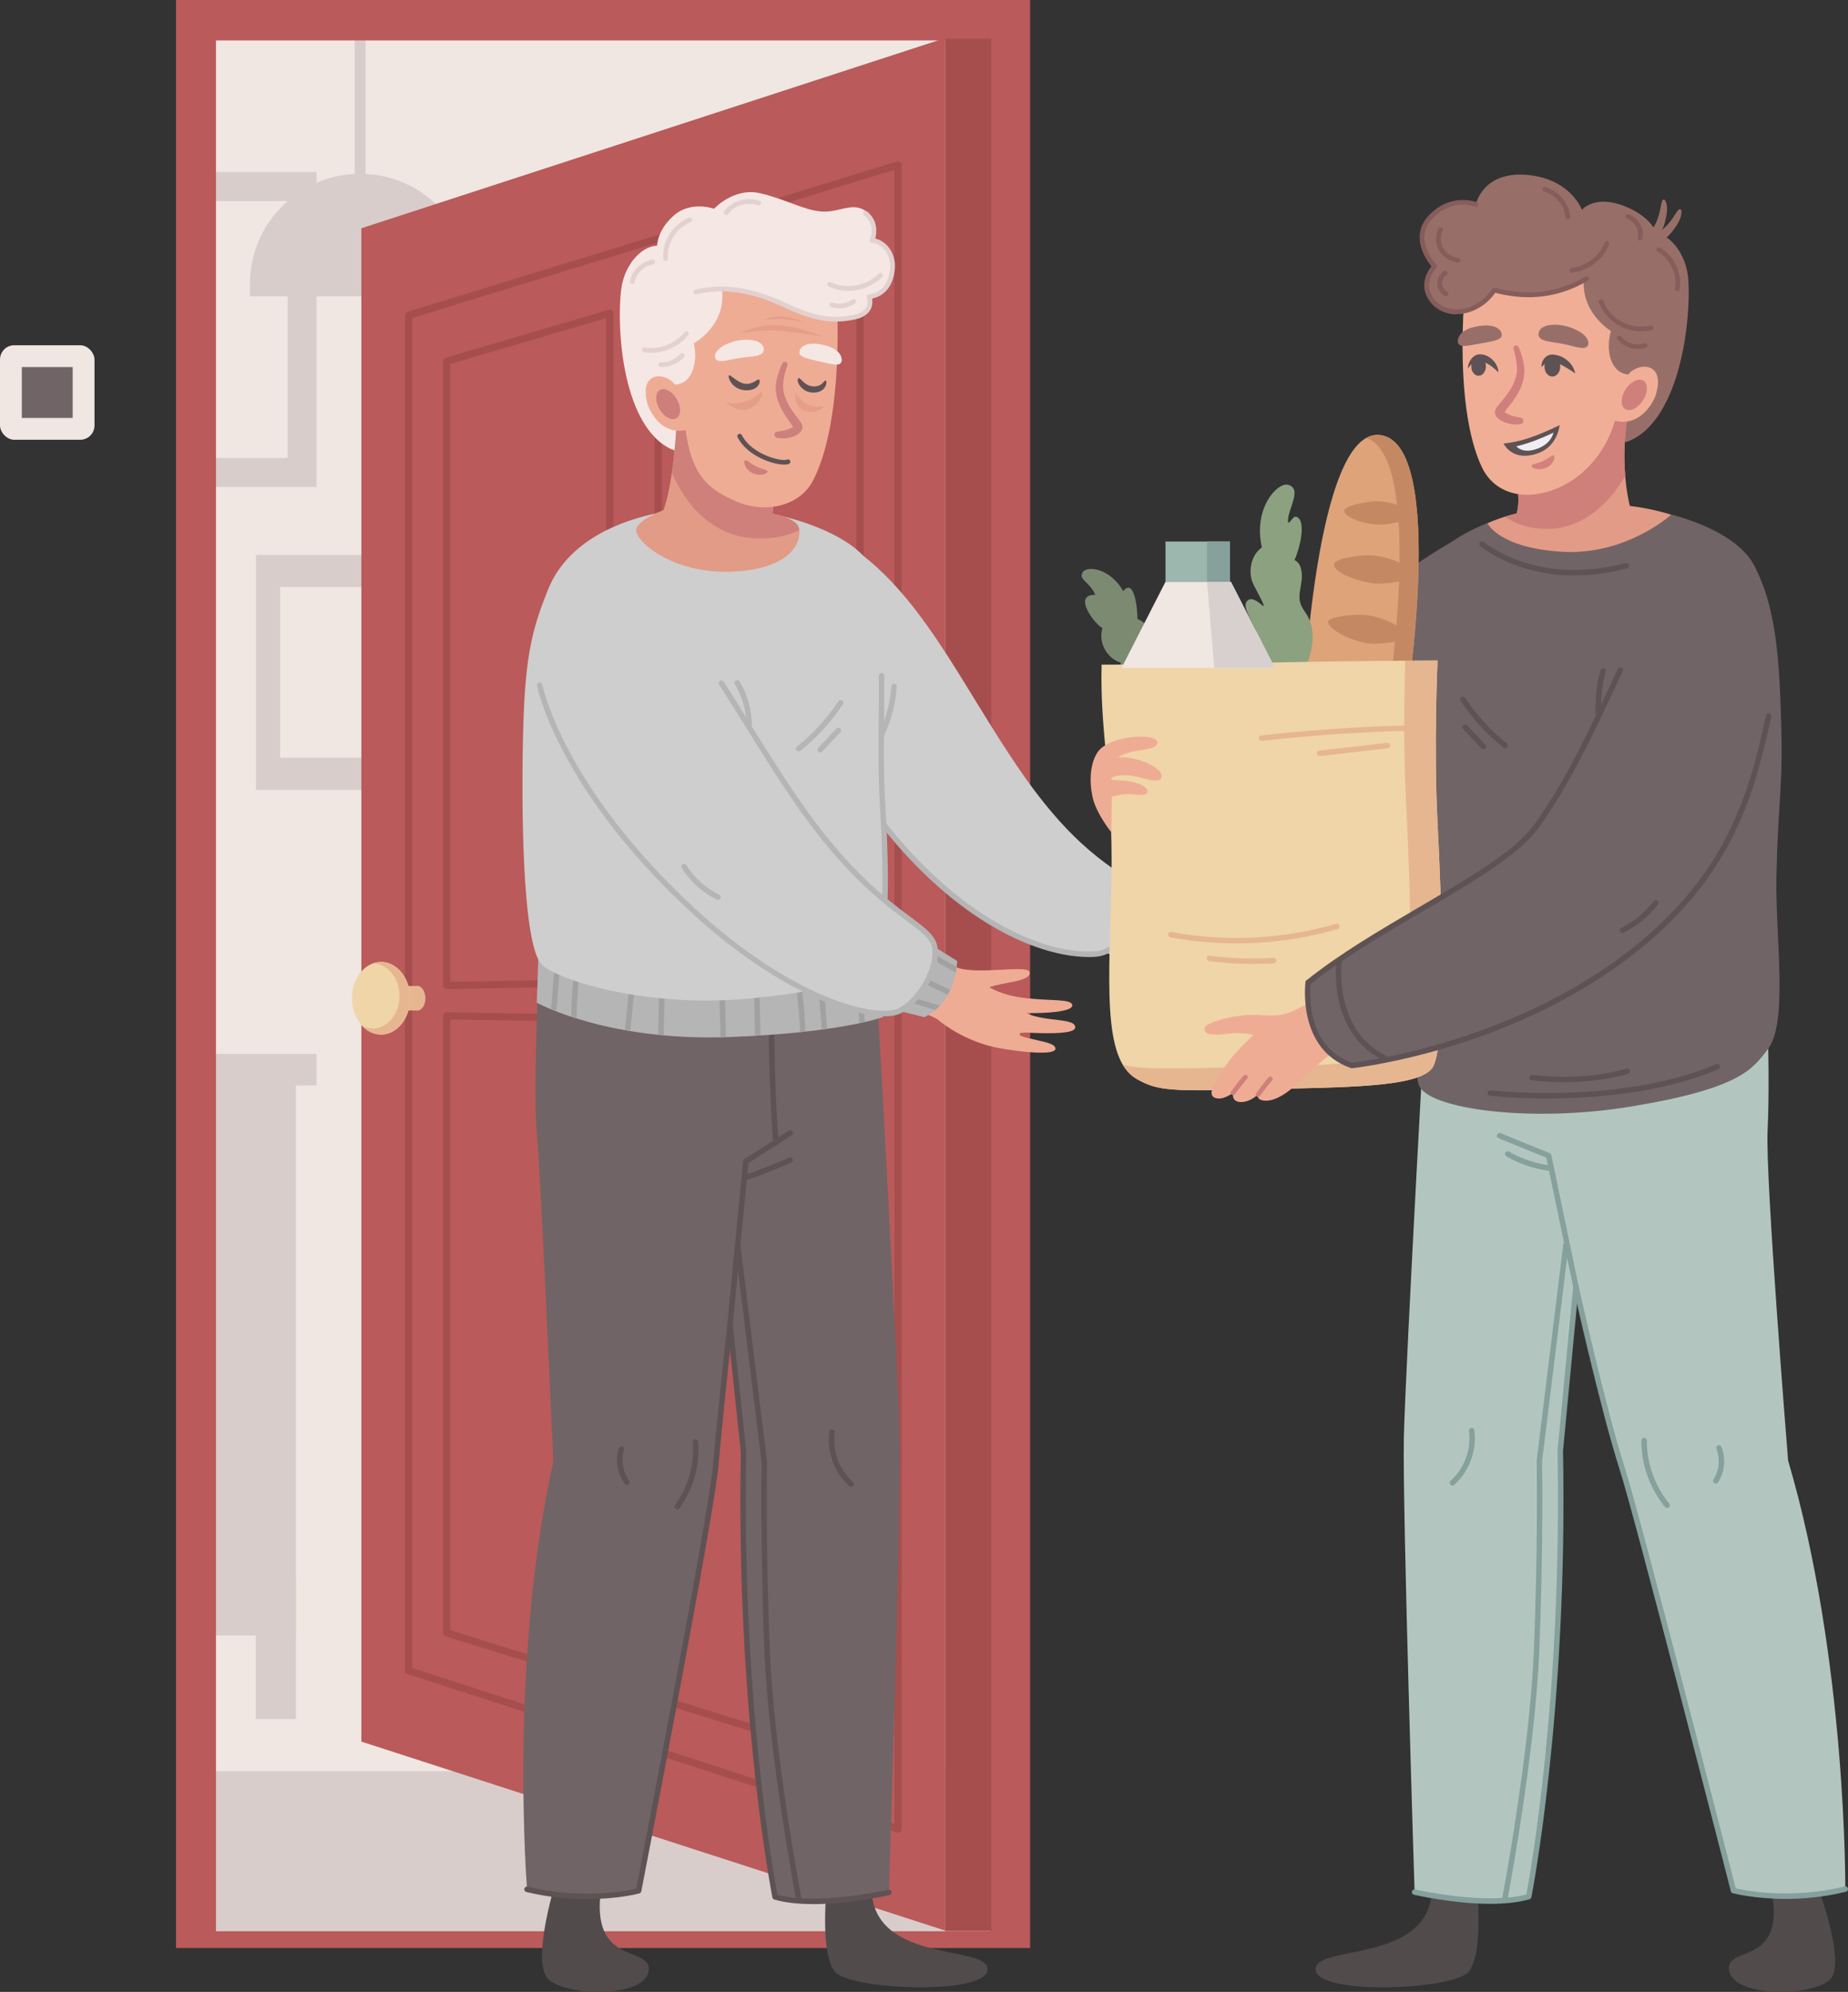 <?xml version="1.0" encoding="UTF-8"?>
<svg id="Layer_2" data-name="Layer 2" xmlns="http://www.w3.org/2000/svg" xmlns:xlink="http://www.w3.org/1999/xlink" viewBox="0 0 508.44 548.07">
  <rect x="0" y="0" width="508.44" height="548.07" fill="#333333" stroke="none"/>
  <defs>
    <style>
      .cls-1 {
        fill: #d9cdcc;
      }

      .cls-2 {
        fill: #5e5254;
      }

      .cls-3 {
        fill: #f0e7e2;
      }

      .cls-4 {
        fill: #86a09c;
      }

      .cls-5 {
        clip-path: url(#clippath-2);
      }

      .cls-6 {
        fill: #706466;
      }

      .cls-7 {
        fill: #986f68;
      }

      .cls-8 {
        fill: #e3d1cf;
      }

      .cls-9 {
        fill: #efd5a8;
      }

      .cls-10 {
        clip-path: url(#clippath-1);
      }

      .cls-11 {
        fill: #f0edf4;
      }

      .cls-12 {
        fill: #a64e4e;
      }

      .cls-13 {
        fill: #ba5a5a;
      }

      .cls-14 {
        fill: #a1a1a1;
      }

      .cls-15 {
        fill: #ce807c;
      }

      .cls-16 {
        fill: #e29b86;
      }

      .cls-17 {
        fill: #efac94;
      }

      .cls-18 {
        fill: #8ca180;
      }

      .cls-19 {
        fill: #865d5b;
      }

      .cls-20 {
        clip-path: url(#clippath);
      }

      .cls-21 {
        fill: #c48963;
      }

      .cls-22 {
        fill: #cf807b;
      }

      .cls-23 {
        fill: #d0807c;
      }

      .cls-24 {
        fill: #e59e89;
      }

      .cls-25 {
        fill: #7c8a72;
      }

      .cls-26 {
        fill: #f4e7e4;
      }

      .cls-27 {
        fill: #b2c6bf;
      }

      .cls-28 {
        fill: #514b4c;
      }

      .cls-29 {
        fill: #d2827b;
      }

      .cls-30 {
        fill: #e6b691;
      }

      .cls-31 {
        fill: #f1ae96;
      }

      .cls-32 {
        fill: #cecece;
      }

      .cls-33 {
        fill: #b5b5b5;
      }

      .cls-34 {
        fill: #d8d0cf;
      }

      .cls-35 {
        fill: #9cb7ae;
      }

      .cls-36 {
        fill: #dea379;
      }

      .cls-37 {
        fill: #cd807b;
      }
    </style>
    <clipPath id="clippath">
      <path class="cls-33" d="m148.08,264.08l-.39,11.81s19.3,10.75,53.16,9.45c30.71-1.18,42.13-5.51,42.13-5.51l-.79-14.96-94.11-.79Z"/>
    </clipPath>
    <clipPath id="clippath-1">
      <path class="cls-33" d="m309.27,243.67l8.53,5.44s-.05,10.46-8.39,14.46l-10.26-2.6,10.12-17.3Z"/>
    </clipPath>
    <clipPath id="clippath-2">
      <path class="cls-33" d="m254.12,258.63l9.23,5.81s-.05,11.17-9.08,15.43l-11.1-2.78,10.95-18.46Z"/>
    </clipPath>
  </defs>
  <g id="_2" data-name="2">
    <g>
      <g>
        <g>
          <rect class="cls-3" x="53.08" y="5.33" width="224.67" height="525.33"/>
          <g>
            <rect class="cls-1" x="70.42" y="152.67" width="48.67" height="64.67"/>
            <rect class="cls-3" x="77.08" y="161.53" width="35.33" height="46.95"/>
          </g>
          <g>
            <rect class="cls-1" x="52.42" y="47.33" width="34.67" height="86.67"/>
            <rect class="cls-3" x="54.42" y="55.33" width="24.72" height="70.67"/>
          </g>
          <g>
            <rect class="cls-1" x="51.42" y="290" width="30" height="160"/>
            <rect class="cls-1" x="70.36" y="434" width="11.05" height="39"/>
            <rect class="cls-1" x="51.42" y="290" width="35.67" height="8.67"/>
          </g>
          <rect class="cls-1" x="53.08" y="487.33" width="226" height="44.83"/>
          <g>
            <path class="cls-1" d="m99.08,51.59c-.83,0-1.5-.67-1.5-1.5V8c0-.83.67-1.5,1.5-1.5s1.5.67,1.5,1.5v42.09c0,.83-.67,1.5-1.5,1.5Z"/>
            <path class="cls-1" d="m99.08,47.81h0c16.73,0,30.32,13.58,30.32,30.32v3.43h-60.63v-3.43c0-16.73,13.58-30.32,30.32-30.32Z"/>
          </g>
        </g>
        <path class="cls-13" d="m48.42,0v536h235V0H48.42Zm224,531.38H59.42V11.12h213v520.25Z"/>
        <g>
          <rect class="cls-3" x="0" y="95" width="26" height="26" rx="3.92" ry="3.92"/>
          <rect class="cls-6" x="6" y="101" width="14" height="14"/>
        </g>
        <g>
          <polygon class="cls-13" points="260.08 531.21 99.42 479.2 99.42 62.81 260.08 10.46 260.08 531.21"/>
          <g>
            <g>
              <path class="cls-12" d="m181.09,271.16c-.26,0-.51-.1-.7-.29-.19-.19-.3-.44-.3-.71V82.29c0-.44.29-.83.72-.96l55.5-16.29c.3-.09.63-.03.88.16.25.19.4.49.4.8v203.22c0,.55-.44.99-.98,1l-55.5.94h-.02Zm55.5-1.94h0,0Zm-54.5-186.18v186.1l53.5-.9V67.34l-53.5,15.71Z"/>
              <path class="cls-12" d="m236.59,485.64c-.1,0-.2-.01-.3-.04l-55.5-17.26c-.42-.13-.7-.52-.7-.96v-186.9c0-.27.11-.52.3-.71s.43-.3.72-.29l55.5.94c.55,0,.98.45.98,1v203.22c0,.32-.15.62-.41.81-.17.13-.38.19-.59.19Zm-54.5-18.99l53.5,16.63v-200.88l-53.5-.9v185.15Z"/>
            </g>
            <g>
              <path class="cls-12" d="m122.91,272.14c-.26,0-.51-.1-.7-.29-.19-.19-.3-.44-.3-.71V99.37c0-.44.29-.83.72-.96l44.85-13.17c.3-.09.63-.03.88.16.25.19.4.49.4.8v184.18c0,.55-.44.99-.98,1l-44.85.76h-.02Zm44.85-1.76h.01-.01Zm-43.85-170.26v170.01l42.85-.73V87.54l-42.85,12.58Z"/>
              <path class="cls-12" d="m167.76,464.24c-.1,0-.2-.01-.3-.04l-44.85-13.94c-.42-.13-.7-.52-.7-.96v-169.8c0-.27.11-.52.3-.71.19-.19.43-.28.72-.29l44.85.76c.55,0,.98.45.98,1v182.98c0,.32-.15.62-.41.81-.17.13-.38.19-.59.19Zm-43.85-15.68l42.85,13.32v-180.64l-42.85-.73v168.04Z"/>
            </g>
          </g>
          <path class="cls-12" d="m247.08,504.26c-.1,0-.21-.02-.31-.05l-134.67-43.59c-.41-.13-.69-.52-.69-.95V86.76c0-.44.29-.83.71-.96l134.67-41.38c.3-.09.63-.04.89.15.26.19.41.49.41.8v457.88c0,.32-.15.62-.41.81-.17.13-.38.19-.59.19Zm-133.67-45.32l132.67,42.94V46.73l-132.67,40.77v371.45Z"/>
          <rect class="cls-12" x="260.08" y="10.68" width="12.67" height="520.65"/>
          <g>
            <path class="cls-30" d="m114.76,271.25c-.09,0-.17.02-.26.04h-4.45v6.75h4.45c.09.01.17.04.26.04,1.27,0,2.29-1.53,2.29-3.41s-1.03-3.41-2.29-3.41Z"/>
            <ellipse class="cls-9" cx="104.84" cy="274.67" rx="8" ry="10"/>
            <path class="cls-30" d="m104.84,264.67c-.8,0-1.56.15-2.29.42,4.07,0,7.37,4.01,7.37,8.95s-3.3,8.95-7.38,8.95c-1.03,0-2.01-.26-2.9-.72,1.4,1.49,3.21,2.4,5.19,2.4,4.42,0,8-4.48,8-10s-3.58-10-8-10Z"/>
          </g>
        </g>
      </g>
      <g>
        <path class="cls-28" d="m239.82,517.18c-2,23.87,32.12,17.45,31.91,24.71-.21,7.27-38.34,5.7-42.15.5-4.62-6.31-1.61-28.06-1.61-28.06l11.84,2.84Z"/>
        <path class="cls-28" d="m165.92,516.68c-5.23,25.51,13.69,17.98,12.52,25.73-1.17,7.75-24.93,6.87-28.19,1.41-3.95-6.62,3.78-29.9,3.78-29.9l11.89,2.76Z"/>
        <path class="cls-6" d="m240.62,260.93s6.5,115.69,6.89,135.26c.39,19.56-2.95,124.49-2.95,124.49,0,0-19.89,4.58-31.3,1.25,0,0-10.04-50.14-8.66-122.38l-3.74-35.25s-2.76,25.26-3.94,39-21.22,116.97-21.22,116.97c0,0-13.49,3.75-30.7-.42,0,0-4.98-62.82,7.23-117.6,0,0-3.35-77.62-4.53-90.53-1.18-12.9.79-49.13.79-49.13l92.14-1.66Z"/>
        <path class="cls-2" d="m213.45,315.23c-.39,0-.72-.3-.75-.69-.01-.16-1.18-15.97-1.18-32.34,0-.41.34-.75.75-.75s.75.34.75.75c0,16.32,1.17,32.08,1.18,32.23.03.41-.28.77-.69.8-.02,0-.04,0-.06,0Z"/>
        <g>
          <path class="cls-33" d="m148.08,264.08l-.39,11.81s19.3,10.75,53.16,9.45c30.71-1.18,42.13-5.51,42.13-5.51l-.79-14.96-94.11-.79Z"/>
          <g class="cls-20">
            <g>
              <path class="cls-14" d="m152.17,280.77s-.04,0-.06,0c-.41-.03-.72-.4-.69-.81l1.14-13.79c.03-.41.39-.72.81-.69.41.03.72.4.69.81l-1.14,13.79c-.03.39-.36.69-.75.69Z"/>
              <path class="cls-14" d="m157.91,283.73c-.41,0-.74-.33-.75-.74-.07-5.15.2-10.35.82-15.46.05-.41.42-.7.83-.65.41.05.7.42.65.83-.61,5.04-.88,10.17-.81,15.25,0,.41-.33.75-.74.76h-.01Z"/>
              <path class="cls-14" d="m172.31,287.87s-.05,0-.08,0c-.41-.04-.71-.41-.67-.82l1.58-15.55c.04-.41.41-.7.82-.67.41.04.71.41.67.82l-1.58,15.55c-.04.39-.37.67-.75.67Z"/>
              <path class="cls-14" d="m181.76,289.05h-.02c-.41,0-.74-.35-.73-.77l.33-14.57c0-.41.35-.74.77-.73.41,0,.74.35.73.77l-.33,14.57c0,.41-.34.73-.75.73Z"/>
              <path class="cls-14" d="m199.05,288.46c-.4,0-.74-.32-.75-.73l-.38-13.78c-.01-.41.31-.76.73-.77.42-.03.76.31.77.73l.38,13.78c.01.41-.31.76-.73.77,0,0-.01,0-.02,0Z"/>
              <path class="cls-14" d="m208.59,290.42c-.41,0-.74-.32-.75-.73l-.38-16.93c0-.41.32-.76.73-.77.42.02.76.32.77.73l.38,16.93c0,.41-.32.76-.73.77h-.02Z"/>
              <path class="cls-14" d="m220.9,286.1c-.41,0-.74-.32-.75-.73-.11-4.76-.5-9.57-1.15-14.29-.06-.41.23-.79.64-.84.41-.06.79.23.84.64.65,4.78,1.04,9.64,1.16,14.46,0,.41-.32.76-.73.77h-.02Z"/>
              <path class="cls-14" d="m226.97,286.1c-.39,0-.72-.3-.75-.7l-1.17-15.95c-.03-.41.28-.77.69-.8.4-.04.77.28.8.69l1.17,15.95c.03.41-.28.77-.69.8-.02,0-.04,0-.06,0Z"/>
              <path class="cls-14" d="m237.32,285.31c-.4,0-.74-.32-.75-.73-.15-5.42-.64-10.89-1.45-16.24-.06-.41.22-.79.63-.85.41-.06.79.22.85.63.82,5.42,1.31,10.94,1.47,16.43.01.41-.31.76-.73.77,0,0-.01,0-.02,0Z"/>
            </g>
          </g>
        </g>
        <path class="cls-17" d="m320.41,250.68c5.7,1.76,18.8-.94,19.38,1,.82,2.75-7.58,2.85-10.93,4.25,0,0,3.1,2.25,10.11,3.02,7,.77,12.41.17,12.62,1.89.22,1.82-6.97,2.28-12.57,2.2,0,0,1.36.99,6.46,1.64,3.88.49,6.87.64,6.93,2.25s-5.31,1.66-8.04,1.65c-4.14-.01-7.08-.47-7.26.19s1.57.98,4.85,1.74c2.69.62,5.07,1.12,5,2.37-.1,1.84-9.29.95-15.57-.22-6.29-1.17-12.45-4.2-17.07-8.03,0,0-2.75-1.44-7.01-2.93l5.13-13.84s5.63,2.11,7.98,2.83Z"/>
        <g>
          <path class="cls-33" d="m309.27,243.67l8.53,5.44s-.05,10.46-8.39,14.46l-10.26-2.6,10.12-17.3Z"/>
          <g class="cls-10">
            <g>
              <path class="cls-14" d="m312.58,263.26c-.07,0-.15-.01-.22-.03l-7.78-2.36c-.4-.12-.62-.54-.5-.94.12-.4.54-.62.94-.5l7.78,2.36c.4.12.62.54.5.94-.1.32-.4.53-.72.53Z"/>
              <path class="cls-14" d="m317.7,256.56c-.11,0-.22-.02-.33-.08l-7.97-3.94c-.37-.18-.52-.63-.34-1,.18-.37.63-.52,1-.34l7.97,3.94c.37.18.52.63.34,1-.13.26-.4.42-.67.42Z"/>
              <path class="cls-14" d="m318.98,252.92c-.12,0-.24-.03-.35-.09l-8.17-4.33c-.37-.19-.51-.65-.31-1.01.2-.37.65-.51,1.01-.31l8.17,4.33c.37.19.51.65.31,1.01-.13.25-.39.4-.66.4Z"/>
            </g>
          </g>
        </g>
        <path class="cls-32" d="m232.39,149.29c21.2,13.41,32.02,39.37,48.89,63.6,16.87,24.23,27.75,26.31,30.84,31.23,3.68,5.84-3.26,17.87-11.03,18.39-12.98.87-32.45-7.51-50.63-26.98-18.17-19.47-25-39.51-25-39.51l6.92-46.73Z"/>
        <path class="cls-33" d="m299.53,263.32c-11.94,0-30.64-7.1-49.53-27.27-18.13-19.36-25.17-39.58-25.24-39.78-.13-.39.08-.82.47-.95.39-.14.82.07.95.47.07.2,7.02,20.12,24.92,39.24,19.55,20.88,38.75,27.5,50.2,26.74,4.07-.27,7.26-3.78,8.88-6.97,1.9-3.73,2.12-7.56.59-10-.22-.35-.12-.81.23-1.03.35-.22.81-.12,1.03.23,1.82,2.88,1.62,7.27-.52,11.48-2.31,4.54-6.19,7.53-10.12,7.79-.6.04-1.22.06-1.86.06Z"/>
        <path class="cls-32" d="m191.28,139.77c-17.27,1.2-34.54,7.75-40.44,22.32-4.8,11.85-6.56,19.36-6.99,42.72-.43,23.36.27,56.54,5.46,60.86,5.19,4.33,28.99,11.68,56.68,9.09,27.69-2.6,32.67-6.71,35.26-13.2,2.6-6.49,2.81-19.25,1.51-41.32-1.3-22.07,2.16-57.55-4.33-66.2-6.49-8.65-28.56-15.58-47.16-14.28Z"/>
        <path class="cls-33" d="m241.26,262.32c-.09,0-.19-.02-.28-.05-.38-.15-.57-.59-.42-.97,2.4-6,2.82-17.87,1.46-41-.42-7.16-.34-15.87-.27-24.29.03-3.38.06-6.77.06-10.08,0-.41.34-.75.75-.75h0c.41,0,.75.34.75.75,0,3.32-.03,6.71-.06,10.1-.08,8.4-.16,17.08.26,24.19,1.39,23.67.95,35.34-1.57,41.64-.12.29-.4.47-.7.47Z"/>
        <path class="cls-26" d="m170.89,79.78c.72-6.18,4.73-11.23,8.9-12.06,2.98-.59,5.34.93,7.79,2.91,2.74,2.22,24.32,4.7,25.45,7.96,1.14,3.26-7.33,8.36-7.02,11.71.41,4.34-10.73,3.09-10.73,7.41,0,3.21-.21,6.66-2.29,8.89-2.17,2.33-2.23,19.38-5.35,17.77,0,0-11.46-.09-15.79-23.04-1.43-7.57-1.62-16.03-.97-21.55Z"/>
        <path class="cls-16" d="m219.78,145.18c-.76-2.55-6.24-3.63-7.24-3.81-9.3-1.21-19.33-1.51-29.99-1.02,0,0-8.36,3.12-7.47,6.05,1.34,4.42,13.6,13.05,30.95,10.47,13.24-1.96,14.53-9.07,13.76-11.69Z"/>
        <path class="cls-16" d="m212.96,123.13l-14.12-8.34-12.52-1.45c-.12,4.43-1.06,19.53-3.77,27.01,10.27,7.09,20.23,6.44,29.99,1.02.66-6.23,2.11-14.01,2.55-16.26l-2.13-1.98Z"/>
        <path class="cls-22" d="m186.32,113.34c-.08,2.81-.49,9.93-1.47,16.67,1.92,4.7,8.71,18.04,24.04,18.16,4.43.03,8.06-.88,11.02-2.28-.03-.26-.08-.49-.14-.7-.76-2.55-6.24-3.63-7.24-3.81.66-6.23,2.11-14.01,2.55-16.26l-2.13-1.98-7.23-4.27-8.64-4.28-10.77-1.25Z"/>
        <path class="cls-17" d="m185.66,105.84c5.03-.17,6.39-6.7,5.21-11.36,0,0,9-4.85,7.78-14.82,8.35-5.34,31.58-6.09,31.79,8.57.34,24.51-3.4,37.88-6.97,44.37-3.76,6.82-13.55,9.13-22.29,4.75-5.75-2.87-10.79-5.87-12.54-19.01-4.98,1.06-8.66-2.41-10.41-6.91-2.77-9.66,5.12-9.01,7.44-5.6Z"/>
        <path class="cls-15" d="m215.3,99.92s-.77,1.43-1.45,3.82c-.17.6-.31,1.27-.38,2.01-.04.38-.06.74-.04,1.2.03.38,0,.68.09,1.13.23,1.71.84,3.31,1.67,4.81.82,1.48,1.82,2.84,2.67,4.02.2.28.4.59.47.74,0,0,.04.08.02.02-.05-.14-.02-.25.02-.42-.13.34.08-.16-.01.03-.16.21-.69.52-1.12.69-.92.41-1.81.55-2.41.66-.62.07-.97.11-.97.11h-.02c-.48.06-.82.49-.75.97.05.37.32.66.67.75,0,0,.43.11,1.2.15.77.05,1.88-.02,3.17-.44.65-.26,1.33-.5,2.09-1.28.14-.06.54-.85.5-.85.12-.33.07-.62.01-.94-.06-.23-.12-.31-.19-.47-.25-.5-.48-.79-.72-1.12-.93-1.23-1.86-2.43-2.63-3.74-.74-1.28-1.34-2.69-1.58-3.92-.09-.28-.09-.71-.14-1.04-.03-.25-.03-.6-.02-.89.03-.61.11-1.21.2-1.76.2-1.11.46-2.03.66-2.66.22-.62.34-.98.34-.98.13-.38-.07-.8-.45-.94-.34-.13-.72.02-.89.33Z"/>
        <path class="cls-26" d="m191.42,80.34c5.29-1.15,9.86-1.29,16.97.7,8.76,2.45,15.35,8.72,26.7,6.19,5.73-1.27,4.01-5.63,4.01-5.63,0,0,5.06-.06,6.24-6.36,1.18-6.26-3.28-9.1-5.42-9.08,0,0,2.38-4.82-1.4-7.85-3.81-3.05-7.63.3-12.58-.12-5.02-.43-9.86-3.43-16.89-5.04-7.17-1.63-12.6,4.29-12.6,4.29,0,0-6.42-2.35-11.16,1.94-4.81,4.35-4.49,8.56-4.49,8.56l10.62,12.4Z"/>
        <path class="cls-37" d="m186.42,110.21c1.12,2.22.86,4.46-.57,5-1.43.55-3.5-.81-4.62-3.03-1.12-2.22-.86-4.46.57-5,1.43-.55,3.5.81,4.62,3.03Z"/>
        <path class="cls-26" d="m219.94,96.99c0,1.4,2.84,1.83,5.71,2.51,4.25,1.01,5.31,1.18,5.86.07.27-.54.24-3.28-4.33-4.5-5.34-1.43-7.25.47-7.24,1.91Z"/>
        <path class="cls-26" d="m203.51,98.51c-3.29.52-5.83,1.45-6.6.26-.65-1.01.06-3.48,5.33-4.89,2.9-.78,7.54-.56,7.88,2,.32,2.39-3.26,2.09-6.61,2.62Z"/>
        <g>
          <path class="cls-2" d="m215.81,127.84c-3.23,0-10.23-2.36-12.88-7.53-.16-.32-.04-.71.28-.88.32-.16.71-.04.88.28,2.79,5.45,11.08,7.38,12.46,6.74.33-.15.71,0,.86.32.15.33,0,.71-.32.86-.29.13-.73.2-1.28.2Z"/>
          <path class="cls-37" d="m204.89,126.79c-.32.64.15,2.38,2.03,3.32,1.95.98,3.88.44,4.2-.21.32-.64-1.34-.69-3.06-1.55-1.72-.86-2.84-2.2-3.16-1.56Z"/>
        </g>
        <g>
          <path class="cls-8" d="m229.92,88.47c-5.48,0-9.89-1.97-14.19-3.89-2.4-1.07-4.89-2.18-7.51-2.92-7.23-2.02-11.73-1.76-16.65-.69-.35.07-.7-.15-.77-.5-.08-.35.15-.7.5-.77,5.12-1.12,9.79-1.39,17.28.71,2.72.76,5.25,1.89,7.69,2.98,5.66,2.53,11.01,4.91,18.7,3.21,1.72-.38,2.86-1.09,3.4-2.09.67-1.26.16-2.65.15-2.66-.08-.2-.05-.42.06-.6.12-.18.32-.29.53-.29.18,0,4.54-.16,5.61-5.83.61-3.23-.4-5.26-1.35-6.39-1.11-1.32-2.53-1.92-3.4-1.92,0,0-.02,0-.03,0-.22,0-.42-.11-.54-.29-.12-.18-.14-.42-.05-.62.07-.16,1.71-4.05-1.62-6.72-.28-.22-.33-.63-.1-.91.22-.28.63-.33.91-.1,3.11,2.49,2.68,5.9,2.27,7.44,1.12.25,2.48.98,3.57,2.28,1.13,1.35,2.34,3.74,1.63,7.47-.98,5.18-4.47,6.47-6.07,6.79.13.73.17,1.86-.42,2.97-.72,1.36-2.15,2.28-4.26,2.75-1.89.42-3.65.6-5.31.6Z"/>
          <path class="cls-8" d="m179.16,97.09c-.66,0-1.32-.05-1.97-.16-.35-.06-.6-.39-.54-.74.06-.35.38-.6.74-.54,4.03.64,8.43-1.07,10.96-4.28.22-.28.63-.33.91-.11.28.22.33.63.11.91-2.44,3.1-6.3,4.91-10.21,4.91Z"/>
          <path class="cls-8" d="m182,101c-.06,0-.12,0-.19,0-.36,0-.64-.31-.63-.67,0-.35.3-.63.65-.63h.02c2.01.04,4.02-.82,5.36-2.31.24-.27.65-.29.92-.05s.29.65.05.92c-1.56,1.72-3.85,2.74-6.17,2.74Z"/>
          <path class="cls-8" d="m183.14,71.76c-.34,0-.62-.26-.65-.6-.38-4.71,2.66-9.54,7.07-11.23.33-.13.71.04.84.37.13.33-.04.71-.37.84-3.9,1.49-6.58,5.75-6.24,9.91.03.36-.24.67-.6.7-.02,0-.04,0-.05,0Z"/>
          <path class="cls-8" d="m173.96,78.07s-.09,0-.14-.02c-.35-.08-.57-.43-.49-.78.65-2.94,3.18-5.34,6.15-5.84.35-.06.69.18.75.53.06.35-.18.69-.53.75-2.46.41-4.55,2.4-5.1,4.84-.07.3-.34.51-.63.51Z"/>
          <path class="cls-8" d="m233.38,80.02c-1.86,0-3.71-.39-5.4-1.2-.32-.16-.46-.54-.31-.87.16-.32.54-.46.87-.31,4.31,2.06,9.85,1.08,13.2-2.33.25-.26.66-.26.92,0,.26.25.26.66,0,.92-2.41,2.46-5.86,3.79-9.29,3.79Z"/>
          <path class="cls-8" d="m230.86,84.84c-.74,0-1.49-.11-2.21-.32-.34-.1-.54-.47-.44-.81.1-.34.47-.54.81-.44,1.83.55,3.88.24,5.46-.83.3-.2.7-.12.9.18.2.3.12.7-.18.9-1.28.86-2.82,1.31-4.35,1.31Z"/>
          <path class="cls-8" d="m199.77,59.15c-.14,0-.28-.04-.4-.14-.28-.22-.33-.63-.11-.91,2.25-2.89,5.96-3.99,9.68-2.89.34.1.54.46.44.81-.1.34-.46.54-.81.44-3.24-.96-6.34-.05-8.28,2.44-.13.16-.32.25-.51.25Z"/>
        </g>
        <g>
          <path class="cls-2" d="m200.59,103.27c-.54.22.76,4.38,5.22,4.11,3.24-.2,3.48-2.68,3.03-2.93-.44-.26-1.28.97-3.08,1.16-2.42.26-4.63-2.56-5.17-2.33Z"/>
          <path class="cls-2" d="m219.73,104.05c-.94.49.69,4.16,4.34,3.97,3.33-.17,3.61-3.14,3.1-3.31s-.73,1.56-3.14,1.61c-2.69.06-3.82-2.55-4.3-2.27Z"/>
        </g>
        <g>
          <path class="cls-24" d="m226.29,92.62s-7.96-1.38-12.58-1.66-9.88.69-9.88.69c0,0,4.24-2.45,10.32-2.15,6.09.3,12.13,3.13,12.13,3.13Z"/>
          <path class="cls-24" d="m221.09,88.59s-3.94-.66-6.23-.79-4.89.32-4.89.32c0,0,2.1-1.16,5.11-1.02,3.01.15,6.01,1.49,6.01,1.49Z"/>
        </g>
        <path class="cls-2" d="m161.51,522.55c-4.81,0-10.53-.48-16.7-1.97-.4-.1-.65-.5-.55-.91.1-.4.5-.65.91-.55,15.09,3.65,27.42,1.12,29.88.53,1.47-7.59,20-103.36,21.12-116.42,1.17-13.59,3.91-38.77,3.94-39.02l4.33-44.68c.02-.23.15-.43.34-.56l12.21-7.88c.35-.22.81-.12,1.04.22.22.35.12.81-.22,1.04l-11.9,7.68-4.3,44.33c-.03.26-2.77,25.42-3.94,38.99-1.17,13.62-21.03,116.02-21.23,117.05-.05.28-.26.5-.54.58-.09.02-5.77,1.56-14.38,1.56Z"/>
        <path class="cls-2" d="m205.18,324.68c-.32,0-.62-.21-.72-.53-.12-.4.1-.82.5-.94,5.02-1.54,12.05-4.66,12.12-4.69.38-.17.82,0,.99.38.17.38,0,.82-.38.99-.07.03-7.19,3.19-12.29,4.76-.07.02-.15.03-.22.03Z"/>
        <path class="cls-2" d="m223.71,523.91c-3.79,0-7.53-.33-10.67-1.25-.27-.08-.47-.3-.53-.57-.1-.5-10.04-51.05-8.68-122.54l-3.74-35.16c-.04-.41.25-.78.67-.82.42-.04.78.25.82.67l3.74,35.25c-1.29,67.83,7.59,116.7,8.57,121.86,11.17,3,30.29-1.34,30.49-1.38.41-.1.81.16.9.56.09.4-.16.81-.56.9-.6.14-10.98,2.49-21.01,2.49Z"/>
        <path class="cls-2" d="m219.75,523.14c-.35,0-.67-.25-.74-.61-.07-.39-7.51-39.75-8.68-67.84-1.14-27.42-.81-51.08-.79-52.36l-7.28-59.21c-.05-.41.24-.79.65-.84.4-.05.78.24.84.65l7.28,59.26s0,.07,0,.1c0,.24-.38,24.32.79,52.33,1.17,27.97,8.58,67.23,8.65,67.62.08.41-.19.8-.6.88-.05,0-.09.01-.14.01Z"/>
        <path class="cls-2" d="m172.48,408.57c-.23,0-.46-.11-.6-.31-2.02-2.74-2.65-6.47-1.65-9.73.12-.4.54-.62.94-.5.4.12.62.54.5.94-.86,2.81-.32,6.03,1.43,8.4.25.33.17.8-.16,1.05-.13.1-.29.15-.44.15Z"/>
        <path class="cls-2" d="m186.33,415.29c-.15,0-.31-.05-.44-.15-.33-.25-.4-.72-.16-1.05,3.61-4.9,5.38-11.18,4.86-17.24-.04-.41.27-.78.68-.81.4-.04.78.27.81.68.55,6.42-1.32,13.07-5.15,18.26-.15.2-.37.31-.6.31Z"/>
        <path class="cls-2" d="m234.17,409.11c-.18,0-.36-.06-.5-.19-4.15-3.72-6.26-9.46-5.51-14.99.06-.41.43-.7.84-.64.41.06.7.43.64.84-.68,5.04,1.24,10.27,5.03,13.67.31.28.33.75.06,1.06-.15.17-.35.25-.56.25Z"/>
        <path class="cls-24" d="m199.63,110.67s5.38,1.72,9.9-2.96c1.09,1.3-3.41,8.7-9.9,2.96Z"/>
        <path class="cls-24" d="m218.8,107.93s2.66,5.16,7.69,3.77c.43,1.52-8.05,4.12-7.69-3.77Z"/>
        <path class="cls-17" d="m263.83,266.39c5.7,1.76,18.8-.94,19.38,1,.82,2.75-7.58,2.85-10.93,4.25,0,0,3.1,2.25,10.11,3.02,7,.77,12.41.17,12.62,1.89.22,1.82-6.97,2.28-12.57,2.2,0,0,1.36.99,6.46,1.64,3.88.49,6.87.64,6.93,2.25.06,1.62-5.31,1.66-8.04,1.65-4.14-.01-7.08-.47-7.26.19s1.57.98,4.85,1.74c2.69.62,5.07,1.12,5,2.37-.1,1.84-9.29.95-15.57-.22-6.29-1.17-12.45-4.2-17.07-8.03,0,0-2.75-1.44-7.01-2.93l5.13-13.84s5.63,2.11,7.98,2.83Z"/>
        <g>
          <path class="cls-33" d="m254.12,258.63l9.23,5.81s-.05,11.17-9.08,15.43l-11.1-2.78,10.95-18.46Z"/>
          <g class="cls-5">
            <g>
              <path class="cls-14" d="m258.53,278.22c-.07,0-.15-.01-.22-.03l-9.06-2.76c-.4-.12-.62-.54-.5-.94.12-.4.54-.62.94-.5l9.06,2.76c.4.12.62.54.5.94-.1.32-.4.53-.72.53Z"/>
              <path class="cls-14" d="m262.18,274.28c-.11,0-.22-.02-.32-.07l-9.35-4.43c-.37-.18-.53-.62-.36-1,.18-.37.62-.53,1-.36l9.35,4.43c.37.18.53.62.36,1-.13.27-.4.43-.68.43Z"/>
              <path class="cls-14" d="m264.14,268.18c-.12,0-.25-.03-.37-.1l-8.56-4.82c-.36-.2-.49-.66-.29-1.02.2-.36.66-.49,1.02-.29l8.56,4.82c.36.2.49.66.29,1.02-.14.24-.39.38-.65.38Z"/>
            </g>
          </g>
        </g>
        <path class="cls-32" d="m165.09,151.15c24.15,15.07,36.47,44.23,55.68,71.45,19.22,27.22,32.95,30.63,35.9,36.46,2.96,5.83-4.68,18.95-11.33,19.68-11,1.21-33.46-7.77-55.12-28.68-29.93-28.9-40.17-56.46-40.17-56.46l15.03-42.45Z"/>
        <path class="cls-33" d="m243.42,279.59c-11.21,0-31.93-8.76-53.71-28.98-36.38-33.79-41.92-61.71-41.97-61.99-.08-.41.19-.8.6-.87.4-.07.8.19.87.6.05.27,5.53,27.75,41.51,61.17,22.8,21.18,44.24,29.62,54.53,28.49,2.94-.32,6.57-3.6,9.03-8.15,2.23-4.13,2.89-8.13,1.71-10.45-.95-1.87-3.16-3.52-6.52-6.02-6.25-4.66-16.7-12.46-29.33-30.34-5.44-7.71-10.34-15.58-15.08-23.2-2.48-3.98-4.81-7.74-7.22-11.47-.22-.35-.12-.81.22-1.04.35-.22.81-.12,1.04.22,2.42,3.75,4.76,7.51,7.24,11.5,4.73,7.6,9.62,15.46,15.03,23.13,12.49,17.68,22.82,25.4,29,30.01,3.53,2.63,5.85,4.37,6.96,6.55,1.42,2.79.77,7.22-1.73,11.85-2.07,3.83-5.98,8.46-10.19,8.92-.63.07-1.3.1-2,.1Z"/>
        <path class="cls-33" d="m206.11,200.06c-.41,0-.74-.32-.75-.73-.09-3.89-1.18-7.72-3.16-11.07-.21-.36-.09-.82.26-1.03.36-.21.82-.09,1.03.26,2.11,3.57,3.28,7.65,3.37,11.8,0,.41-.32.76-.73.77h-.02Z"/>
        <path class="cls-33" d="m242.52,202.93c-.11,0-.21-.02-.32-.07-.38-.18-.54-.62-.36-1,1.93-4.12,3.08-8.51,3.4-13.04.03-.41.4-.72.8-.69.41.03.72.39.69.8-.34,4.72-1.53,9.29-3.54,13.57-.13.27-.4.43-.68.43Z"/>
        <path class="cls-33" d="m197.54,247.62c-.11,0-.23-.02-.33-.08-3.95-1.96-7.29-4.96-9.65-8.68-.22-.35-.12-.81.23-1.04.35-.22.81-.12,1.04.23,2.22,3.49,5.35,6.3,9.05,8.14.37.18.52.63.34,1-.13.26-.4.42-.67.42Z"/>
        <path class="cls-33" d="m219.73,206.73c-.22,0-.44-.1-.59-.28-.26-.32-.2-.8.12-1.05,4.44-3.54,8.29-7.73,11.42-12.47.23-.35.7-.44,1.04-.21.35.23.44.69.21,1.04-3.22,4.87-7.17,9.18-11.74,12.82-.14.11-.3.16-.47.16Z"/>
        <path class="cls-33" d="m225.65,207.05c-.18,0-.37-.07-.52-.2-.3-.28-.31-.76-.03-1.06l5.02-5.32c.29-.3.76-.31,1.06-.03.3.28.31.76.03,1.06l-5.02,5.32c-.15.16-.35.23-.55.23Z"/>
        <path class="cls-37" d="m320.33,260.01c-.96,0-1.91-.1-2.84-.31-.35-.08-.57-.43-.49-.78.08-.35.43-.57.78-.49,2.7.61,5.66.22,8.11-1.07.32-.17.71-.04.88.27.17.32.04.71-.27.88-1.88.99-4.03,1.5-6.16,1.5Z"/>
      </g>
      <g>
        <path class="cls-6" d="m404.08,146.5c-25,13-55.5,42-72,56.5l27.5,25.5,39.5-21.5,5-60.5Z"/>
        <path class="cls-28" d="m393.95,517.1c2,23.93-32.2,17.5-32,24.78.21,7.28,38.44,5.72,42.26.5,4.63-6.32,1.61-28.13,1.61-28.13l-11.87,2.85Z"/>
        <g>
          <path class="cls-36" d="m358.53,193.78s3.26-76.14,21.14-74.08c19.04,2.19,6.74,77.98,6.74,77.98l-27.89-3.9Z"/>
          <path class="cls-21" d="m381.34,196.97l5.08.71s12.29-75.79-6.75-77.98c-1.32-.15-2.56.13-3.72.77,15.58,5.61,6.76,67.46,5.38,76.5Z"/>
          <g>
            <path class="cls-21" d="m369.8,140.59c.16,1.41,3.96,3.4,9.22,3.76,2.69.18,8.99-1,8.73-2.7-.26-1.7-3.15-3.3-8.31-3.71-2.72-.22-9.8,1.23-9.64,2.65Z"/>
            <path class="cls-21" d="m367.04,155.21c-.3,1.72,4.19,4.2,10.17,5.23,3.27.57,11.2-.55,11.01-2.33-.19-1.78-3.66-4.47-10.11-5.24-3.08-.37-10.77.62-11.07,2.34Z"/>
            <path class="cls-21" d="m365.42,171.02c-.27,1.49,4.11,4.61,10.22,5.88,3.15.66,10.37-.21,10.76-1.78.4-1.57-3.25-4.47-9.37-5.73-3.13-.65-11.34.14-11.61,1.63Z"/>
          </g>
        </g>
        <path class="cls-28" d="m486.47,516.6c7.08,25.57-12.43,18.03-10.69,25.8s25.49,6.89,28.36,1.41c3.48-6.64-5.95-29.98-5.95-29.98l-11.72,2.77Z"/>
        <path class="cls-27" d="m393.15,260.19s-6.51,115.99-6.91,135.61c-.39,19.62,2.96,124.82,2.96,124.82,0,0,19.94,4.59,31.39,1.25,0,0,10.07-50.27,8.69-122.7l4.31-45.17s7.4,33.49,12.75,50.13c4.27,13.27,30.6,116.06,30.6,116.06,0,0,13.79,3.76,30.75-.42,0,0,.46-62.99-15.73-117.9,0,0-6.29-77.79-5.65-90.76.94-19.12-.79-49.26-.79-49.26l-92.38-1.67Z"/>
        <path class="cls-6" d="m442.61,138.72c17.32,1.21,34.97,7.28,39.97,16.78,5.97,11.34,7.15,25.01,7.58,48.43.23,12.41-1.05,19.43-1.42,37.4-.32,15.95,3.33,40-2.33,47.33-4.14,5.36-7.33,10.83-37.83,15.83-27.52,4.51-55.56.67-58.17-5.83-2.6-6.51-.73-57.14.57-79.26,1.3-22.12-2.17-57.69,4.34-66.37,6.51-8.68,28.63-15.62,47.28-14.32Z"/>
        <path class="cls-12" d="m392.51,261.58c-.3,0-.58-.18-.7-.47-2.53-6.31-2.97-18.02-1.57-41.75.42-7.13.34-15.84.26-24.27-.03-3.39-.06-6.79-.06-10.11,0-.41.34-.75.75-.75s.75.34.75.75c0,3.32.03,6.71.06,10.1.08,8.45.16,17.19-.27,24.37-1.36,23.18-.94,35.09,1.47,41.1.15.38-.03.82-.42.97-.09.04-.19.05-.28.05Z"/>
        <path class="cls-4" d="m410.09,523.84c-10.06,0-20.47-2.36-21.06-2.5-.4-.09-.66-.5-.56-.9.09-.4.5-.66.9-.56.19.04,19.37,4.4,30.57,1.38.98-5.17,9.88-54.17,8.58-122.09l4.32-45.25c.04-.41.4-.72.82-.68.41.04.71.41.68.82l-4.31,45.17c1.37,71.6-8.6,122.27-8.7,122.78-.05.27-.26.49-.53.57-3.15.92-6.9,1.26-10.7,1.26Z"/>
        <path class="cls-4" d="m414.07,523.08s-.09,0-.14-.01c-.41-.08-.67-.47-.6-.88.07-.39,7.5-39.75,8.67-67.79,1.17-28.08.79-52.22.79-52.46,0-.03,0-.07,0-.1l7.3-59.41c.05-.41.43-.7.84-.65.41.05.7.42.65.84l-7.3,59.36c.02,1.28.36,25.01-.79,52.5-1.17,28.15-8.62,67.62-8.7,68.01-.07.36-.38.61-.74.61Z"/>
        <path class="cls-25" d="m317.3,179.76c.41-3.81-.77-8.1-4.36-9.44.07-2.68-.87-11.53-3.92-7.65-3.5-6.37-10.2-7.23-11.23-5.06-.98,2.05,1.84,2.23,3.58,6.06-6.62-.18.18,8.51,1.95,9.11-1.17,3.95,1.1,8.32,5.03,9.56-.28,2.78,1.15,5.55,3.71,6.67l8.69,6.79c2.76-5.37,1.35-12.36-3.45-16.03Z"/>
        <path class="cls-18" d="m359.57,182.69c1.71-4.29,2.41-9.39.08-13.38-.62-1.06-1.45-2.03-1.84-3.19-.68-2,.02-4.17.29-6.27.27-2.1,0-4.9-1.94-5.74,1.49-3.35,3.05-9.97,1.01-11.63-1.38-1.12-1.85,1.22-2.77,1.35-.54-3.21,4.23-9.24,0-10.44-2.84-.81-9.7,6.34-7.22,17.24-2.71,1.85-3.68,5.82-2.8,8.97.44,1.58,3.08,5.73,3.32,7.07.14.8-3.03-3.29-4.68-1.19-1.14,1.46.99,4.62,2.43,7.84,1.04,2.34.98,5.85.98,5.85-4.14-1.84-2.77,5.28,2.62,8.36l11.04,5.07c2.13-2.88,1.91-7.25-.5-9.9Z"/>
        <path class="cls-4" d="m472.05,408.21c-.14,0-.29-.04-.41-.12-.34-.23-.44-.69-.21-1.04,1.57-2.36,1.88-5.59.81-8.41-.15-.39.05-.82.44-.97.39-.15.82.05.97.44,1.24,3.26.87,7.01-.96,9.77-.14.22-.38.34-.63.34Z"/>
        <path class="cls-4" d="m458.65,414.94c-.22,0-.44-.1-.58-.28-4.2-5.19-6.55-11.85-6.46-18.28,0-.41.34-.74.75-.74h.01c.41,0,.75.35.74.76-.09,6.08,2.15,12.39,6.13,17.31.26.32.21.79-.11,1.05-.14.11-.31.17-.47.17Z"/>
        <path class="cls-4" d="m399.61,408.75c-.21,0-.41-.08-.56-.25-.28-.31-.25-.78.06-1.06,3.8-3.4,5.73-8.65,5.04-13.7-.06-.41.23-.79.64-.84.41-.06.79.23.84.64.75,5.54-1.37,11.29-5.53,15.02-.14.13-.32.19-.5.19Z"/>
        <path class="cls-12" d="m391.24,202.04c-.28,0-.55-.16-.68-.43-2.02-4.3-3.21-8.87-3.55-13.61-.03-.41.28-.77.69-.8.41-.02.77.28.8.69.33,4.55,1.48,8.95,3.41,13.08.18.38.02.82-.36,1-.1.05-.21.07-.32.07Z"/>
        <path class="cls-9" d="m312.76,296.9c-9.71-5.57-7.52-27.09-6.98-54.75.54-27.66-3.22-40.08-2.69-59.27,0,0,21.49,0,46.21-.56,24.72-.56,46.21-.56,46.21-.56,0,0-1.07,23.71,0,44.59,1.07,20.88,2.69,62.65-1.61,67.73-4.3,5.08-23.1,5.08-47.28,5.64-24.18.56-27.94.56-33.85-2.82Z"/>
        <path class="cls-30" d="m395.5,226.34c-1.07-20.88,0-44.59,0-44.59,0,0-3.34,0-8.88.03-.25,8.38-.53,24.14.21,38.56,1.07,20.88,2.69,62.65-1.61,67.73-4.3,5.08-23.1,5.08-47.28,5.64-17.57.41-24.35.52-29.02-.75,1.01,1.7,2.26,3.02,3.84,3.92,5.91,3.39,9.67,3.39,33.85,2.82,24.18-.56,42.98-.56,47.28-5.64,4.3-5.08,2.69-46.85,1.61-67.73Z"/>
        <path class="cls-17" d="m366.14,272.25s-6.79,4.46-10.96,6.17c-4.18,1.72-6.94.65-11.66.86-4.93.21-11.9,2.1-12.1,3.63-.25,1.92,2.53,2.03,6.36,1.51s7.13.34,7.13.34c0,0-4.31,3.88-6.74,7.14s-6.51,8.92-4.08,10.08c2.25,1.08,5.17-1.33,5.17-1.33,0,0-.62,2.58,2.17,2.58s4.83-2.25,4.83-2.25c0,0-.9,1.48,1.33,1.83,2.08.33,5.25-.81,9.25-4.58s6.33-5.96,8.42-7.5c2.09-1.54,10.46-3.4,10.46-3.4l-9.57-15.09Z"/>
        <path class="cls-6" d="m469.58,153.5c-17,2.5-26.1,45.26-47,74-9.33,12.83-42.17,26.33-62.67,42.83,0,0-2.5,17.83,12,22.83,0,0,41.45-4.19,75.67-30.17,27-20.5,34-42.5,39-66s-7.4-44.91-17-43.5Z"/>
        <path class="cls-17" d="m301.96,207c3.12-4.75,16.55-5.5,16.46-2.67-.08,2.54-7.08,1.42-10.85,4.07,4.89-.53,13.22,3.05,11.89,5.72-.88,1.75-5.5-.44-8.5-.75-2.69-.27-5.23.27-5.25.88-.02.61,2.78.29,5.25.75,2.66.49,5.01,1.77,4.75,2.88-.34,1.45-2.88.64-5.25.62-2.37-.02-4.57.75-4.57.75l-.13,9.75s-4.18-5.12-5.18-9.75c-.94-4.36-.66-9.15,1.38-12.25Z"/>
        <path class="cls-4" d="m491.27,522.48c-8.63,0-14.44-1.54-14.53-1.56-.26-.07-.46-.28-.53-.54-.26-1.03-26.38-102.92-30.59-116.02-5.3-16.49-12.7-49.87-12.77-50.2l-7.42-35.62-13.13-5.35c-.38-.16-.57-.59-.41-.98.16-.38.59-.57.98-.41l13.5,5.5c.23.09.4.3.45.54l7.5,36c.07.33,7.45,33.64,12.73,50.06,4.08,12.7,28.63,108.36,30.5,115.67,2.42.57,15.02,3.15,29.96-.52.4-.1.81.15.91.55.1.4-.15.81-.55.91-6.08,1.5-11.78,1.98-16.6,1.98Z"/>
        <path class="cls-4" d="m426.83,322.25s-.07,0-.1,0c-7.58-1.01-12.13-3.99-12.32-4.12-.34-.23-.44-.69-.21-1.04s.69-.44,1.04-.21c.04.03,4.47,2.92,11.68,3.88.41.06.7.43.64.84-.05.38-.37.65-.74.65Z"/>
        <g>
          <polygon class="cls-3" points="350.74 183.75 308.58 183.75 320.66 160.08 338.66 160.08 350.74 183.75"/>
          <polygon class="cls-34" points="350.74 183.75 334.08 183.75 332.08 160.08 338.66 160.08 350.74 183.75"/>
          <rect class="cls-35" x="320.66" y="149" width="17.75" height="11.08"/>
          <rect class="cls-4" x="332.08" y="149" width="6.33" height="11.08"/>
        </g>
        <path class="cls-16" d="m409.26,144s3.17,6.83,20.67,7.83c17.5,1,29.83-10.17,29.83-10.17,0,0-10.83-4-26.83-2.83-16,1.17-23.67,5.17-23.67,5.17Z"/>
        <path class="cls-7" d="m464.51,76.96c-.44-6.39-4.31-11.79-8.56-12.85-3.04-.76-5.54.69-8.17,2.61-2.93,2.15-25.26,3.63-26.59,6.93-1.33,3.3,7.13,8.97,6.64,12.4-.63,4.45,10.89,3.71,10.68,8.16-.16,3.3-.11,6.86,1.92,9.26,2.12,2.5,1.34,20.06,4.62,18.55,0,0,11.8.47,17.39-22.93,1.84-7.71,2.46-16.42,2.07-22.13Z"/>
        <path class="cls-16" d="m447.71,115.09l-4.35-1.64-26.21,17.81c1.11,7.35.49,9.31-.41,11.49,3,1.75,8.87,4.54,15.85,4.47,7.08-.07,12.5-2.07,16.39-5.89-1.8-5.99-2.89-15.84-1.28-26.24Z"/>
        <path class="cls-22" d="m447.15,130.88c-.39-4.76-.31-10.19.56-15.79l-4.35-1.64-26.21,17.81c.86,5.72.68,8.17.13,10-1.22.31-2.3.62-3.24.92,2.48,1.71,6.57,3.56,12.54,3.32,9.23-.36,16.51-7.28,20.56-14.62Z"/>
        <path class="cls-31" d="m448.01,103.05c-5.17-.43-6.25-7.21-4.8-11.95,0,0-9.02-5.43-7.27-15.64-8.33-5.9-32.2-7.83-33.14,7.24-1.56,25.2,1.63,39.15,4.98,46,3.53,7.21,11.93,9.51,21.14,5.45,6.06-2.67,12.61-8.74,15.41-18.39,5.07,1.34,9.03-2.05,11.05-6.59,3.33-9.81-4.82-9.52-7.38-6.13Z"/>
        <path class="cls-7" d="m458.07,55.06c1.09,1.7.41,4.53-.08,6.37-.57,2.13-1.89,4.34-3.98,5.27-.37.17-.96.09-1.25-.2-.51-.53-.6-1.13-.14-1.78.3-.42.95-.61,1.34-.95.5-.44.88-1.01,1.21-1.58.69-1.22,1.13-2.54,1.47-3.89.26-1.04.3-2.17.72-3.15.12-.28.55-.32.71-.07h0Z"/>
        <path class="cls-7" d="m462.58,57.87c.35,1.99-1.36,4.34-2.51,5.85-1.34,1.75-3.41,3.29-5.7,3.34-.41.01-.93-.28-1.07-.66-.27-.69-.13-1.28.56-1.7.44-.27,1.11-.2,1.6-.37.63-.21,1.2-.6,1.72-1,1.11-.86,2.02-1.92,2.85-3.03.64-.86,1.1-1.89,1.87-2.63.22-.21.63-.09.68.2h0Z"/>
        <path class="cls-23" d="m417.81,95.49s.72,1.51,1.3,4c.14.63.25,1.32.29,2.09.02.39.03.76-.02,1.23-.05.38-.04.7-.15,1.16-.33,1.75-1.03,3.36-1.95,4.86-.91,1.48-2.01,2.83-2.94,4-.22.28-.44.59-.52.74,0,0-.04.08-.02.02.06-.14.03-.26,0-.43.12.35-.07-.16.01.03.16.23.68.56,1.12.76.93.46,1.83.66,2.45.8.63.1,1,.16,1,.16h.02c.49.08.82.55.73,1.04-.07.38-.37.66-.72.74,0,0-.45.09-1.25.1-.8.01-1.93-.11-3.25-.61-.65-.3-1.34-.58-2.09-1.42-.14-.07-.52-.9-.47-.9-.1-.34-.04-.65.03-.96.08-.23.14-.31.21-.48.29-.5.54-.79.8-1.11,1.02-1.22,2.04-2.41,2.89-3.72.83-1.28,1.51-2.71,1.82-3.96.11-.28.13-.72.2-1.07.05-.26.06-.61.06-.92,0-.63-.05-1.25-.12-1.82-.15-1.15-.38-2.11-.55-2.77-.19-.65-.3-1.03-.3-1.03-.12-.4.11-.82.51-.95.36-.11.74.06.9.38Z"/>
        <path class="cls-22" d="m447.02,107.5c-1.26,2.23-1.11,4.54.34,5.18,1.45.63,3.64-.66,4.9-2.88s1.11-4.54-.34-5.18c-1.45-.63-3.64.66-4.9,2.88Z"/>
        <path class="cls-7" d="m413.18,92.24c-.08,1.44-3.01,1.74-6,2.3-4.42.83-5.52.95-6.03-.22-.25-.56-.09-3.38,4.68-4.41,5.57-1.2,7.43.85,7.35,2.33Z"/>
        <path class="cls-7" d="m430.01,94.62c3.36.7,5.93,1.78,6.77.6.71-1,.11-3.58-5.24-5.29-2.95-.95-7.73-.95-8.21,1.67-.45,2.44,3.25,2.32,6.67,3.03Z"/>
        <path class="cls-7" d="m394.71,73.27s-6.95-7.27-1.14-13.48c5.8-6.21,12.47-3.54,12.47-3.54,0,0,1.83-9.14,13.99-8.13,12.16,1.01,15.2,9.63,15.2,9.63,0,0,3.44-4.32,11.8-1,8.36,3.31,9.2,8.66,9.2,8.66l-19.7,11.3c-7.24,4.24-15.54,5.76-25.43,3.14-3.39,5.3-10.15,7.45-14.66,4.89-3.81-2.15-5.65-6.95-1.72-11.47Z"/>
        <g>
          <path class="cls-19" d="m400.71,86.48c-1.63,0-3.21-.37-4.61-1.17-2.24-1.27-3.75-3.31-4.15-5.61-.26-1.55-.13-3.88,1.88-6.43-1.44-1.75-6.06-8.26-.76-13.94,6.04-6.47,13.14-3.73,13.21-3.71.34.14.51.52.37.86-.14.34-.52.51-.86.37-.26-.1-6.33-2.41-11.74,3.38-5.31,5.69.87,12.28,1.14,12.56.24.25.25.64.02.9-1.6,1.84-2.28,3.84-1.94,5.77.32,1.9,1.6,3.6,3.49,4.67,4.29,2.43,10.6.29,13.77-4.67.16-.24.45-.36.73-.29,9.11,2.42,17.26,1.41,24.92-3.07.32-.19.73-.08.91.24.19.32.08.73-.24.91-7.85,4.59-16.19,5.68-25.48,3.32-2.56,3.71-6.75,5.87-10.68,5.87Z"/>
          <path class="cls-19" d="m401.14,72.28s-.06,0-.09,0c-2.15-.28-4.13-1.59-5.16-3.43-1.04-1.85-1.08-4.16-.1-6.01.17-.33.58-.45.9-.28.33.17.45.58.28.9-.77,1.46-.74,3.27.08,4.74.83,1.48,2.43,2.54,4.17,2.76.36.05.62.38.58.75-.04.34-.33.58-.66.58Z"/>
          <path class="cls-19" d="m397.85,81.57c-.12,0-.24-.03-.34-.1-1.21-.73-2-2.02-2.06-3.38-.06-1.37.61-2.71,1.76-3.5.3-.21.72-.13.93.17.21.3.13.72-.17.93-.76.53-1.23,1.45-1.19,2.34.04.91.6,1.81,1.41,2.3.32.19.42.6.23.92-.13.21-.35.32-.57.32Z"/>
          <path class="cls-19" d="m432.51,75.02c-.33,0-.62-.25-.66-.59-.04-.37.22-.7.58-.74,4.06-.48,7.69-3.26,9.02-6.92.13-.35.51-.53.85-.4.35.13.52.51.4.85-1.5,4.13-5.57,7.26-10.12,7.79-.03,0-.05,0-.08,0Z"/>
          <path class="cls-19" d="m451.51,91.15c-2.01,0-4.02-.48-5.79-1.4-2.63-1.37-4.76-3.74-5.85-6.5-.13-.33.03-.71.37-.84.34-.13.71.03.84.37.97,2.47,2.88,4.6,5.24,5.82,2.36,1.23,5.19,1.57,7.77.95.35-.08.7.13.78.48.08.35-.13.7-.48.78-.94.23-1.92.34-2.89.34Z"/>
          <path class="cls-19" d="m450.65,96.03c-2.15,0-4.32-.96-5.67-2.64-.22-.28-.18-.69.1-.91.28-.23.69-.18.91.1,1.49,1.86,4.21,2.64,6.46,1.85.34-.12.71.06.83.4.12.34-.06.71-.4.83-.72.25-1.48.37-2.24.37Z"/>
          <path class="cls-19" d="m461.46,80.08s-.08,0-.11,0c-.35-.06-.59-.4-.53-.75.69-3.91-1.33-8.15-4.79-10.09-.31-.18-.43-.57-.25-.88.18-.31.57-.42.88-.25,3.94,2.2,6.22,7.01,5.44,11.45-.06.32-.33.54-.64.54Z"/>
          <path class="cls-19" d="m431.36,60.34c-.35,0-.64-.27-.66-.62-.23-3.12-2.7-6.06-5.87-6.97-.35-.1-.56-.47-.46-.83.1-.35.47-.56.83-.46,3.69,1.06,6.56,4.49,6.83,8.15.03.37-.25.69-.62.71-.02,0-.03,0-.05,0Z"/>
          <path class="cls-19" d="m451.2,66.22c-.06,0-.12,0-.18-.03-.35-.1-.56-.47-.46-.82.58-2.01-.75-4.4-2.85-5.11-.35-.12-.53-.5-.42-.85.12-.35.5-.54.85-.42,2.78.95,4.47,4.03,3.7,6.74-.08.29-.35.48-.64.48Z"/>
        </g>
        <g>
          <g>
            <path class="cls-2" d="m424.93,100.89c0,1.51.97,2.72,2.17,2.72,1.2,0,2.17-1.23,2.17-2.74,0-1.51-.97-2.72-2.17-2.72-1.2,0-2.17,1.23-2.17,2.74Z"/>
            <path class="cls-2" d="m433.37,102.74c-.39-2.39-2.64-4.8-5.96-5.18-2.4-.22-3.53,2.24-3.26,3.47,0,0,1.21-1.76,3.22-1.46,2.02.3,6,3.17,6,3.17Z"/>
          </g>
          <g>
            <path class="cls-2" d="m404.79,100.8c0,1.44.9,2.61,2.02,2.6,1.11,0,2.01-1.18,2.01-2.62,0-1.44-.9-2.61-2.02-2.6-1.11,0-2.01,1.18-2.01,2.62Z"/>
            <path class="cls-2" d="m412.23,102.47c.09-2.26-2.29-4.97-4.98-4.98-2.16-.13-3.6,2.7-3.35,3.89,0,0,1.11-2.13,3.31-1.97,2.48.19,5.02,3.06,5.02,3.06Z"/>
          </g>
        </g>
        <g>
          <path class="cls-29" d="m427.59,125.48c.29.64-.23,2.32-2.1,3.18-1.95.89-3.81.29-4.1-.35-.29-.64,1.34-.63,3.05-1.41s2.86-2.06,3.15-1.42Z"/>
          <g>
            <path class="cls-2" d="m429.09,116.97s-3.75,1.92-7.94,3.39c-3.96,1.39-7.48,1.67-7.48,1.67,0,0,2.4,5.27,9.56,2.65,5.42-1.99,5.86-7.71,5.86-7.71Z"/>
            <path class="cls-11" d="m422.95,123.48c-4.14,1.51-5.75-.68-5.75-.68,0,0,2.42-.52,5.35-1.67,3.72-1.46,4.84-2.1,4.84-2.1,0,0-.41,2.97-4.44,4.45Z"/>
          </g>
        </g>
        <path class="cls-22" d="m339.25,301.32c-.13,0-.27-.04-.39-.13-.29-.21-.35-.62-.13-.91.09-.13,2.29-3.08,3.42-4.34.24-.27.65-.29.92-.05.27.24.29.65.05.92-1.09,1.21-3.32,4.21-3.34,4.24-.13.17-.32.26-.52.26Z"/>
        <path class="cls-22" d="m346.12,301.82c-.13,0-.27-.04-.39-.13-.29-.21-.35-.62-.13-.91.09-.13,2.29-3.08,3.42-4.34.24-.27.65-.29.92-.05.27.24.29.65.05.92-1.09,1.21-3.32,4.21-3.34,4.24-.13.17-.32.26-.52.26Z"/>
        <g>
          <path class="cls-30" d="m347.1,203.85c-.38,0-.7-.28-.74-.67-.05-.41.25-.78.66-.83,13.91-1.55,28.06-2.5,42.05-2.81.39.01.76.32.77.73,0,.41-.32.76-.73.77-13.95.31-28.05,1.25-41.92,2.8-.03,0-.06,0-.08,0Z"/>
          <path class="cls-30" d="m363.08,208.03c-.38,0-.7-.28-.74-.66-.05-.41.25-.78.66-.83l18.65-2.14c.41-.04.78.25.83.66.05.41-.25.78-.66.83l-18.65,2.14s-.06,0-.09,0Z"/>
          <path class="cls-30" d="m340.17,259.57c-6.1,0-12.2-.56-18.19-1.67-.41-.08-.68-.47-.6-.87.08-.41.47-.67.87-.6,15.01,2.8,30.69,2.02,45.36-2.25.4-.12.81.11.93.51.12.4-.11.81-.51.93-9.03,2.63-18.45,3.95-27.86,3.95Z"/>
          <path class="cls-30" d="m344.7,265.24c-4.03,0-8.06-.27-12.05-.79-.41-.05-.7-.43-.65-.84.05-.41.43-.7.84-.65,5.79.77,11.69.97,17.52.6.42-.02.77.29.8.7.03.41-.29.77-.7.8-1.92.12-3.84.18-5.77.18Z"/>
        </g>
        <g>
          <path class="cls-2" d="m414.09,205.84c-.16,0-.33-.05-.47-.16-4.58-3.65-8.54-7.97-11.77-12.85-.23-.35-.13-.81.21-1.04.35-.23.81-.13,1.04.21,3.15,4.75,7,8.96,11.45,12.5.32.26.38.73.12,1.05-.15.19-.37.28-.59.28Z"/>
          <path class="cls-2" d="m408.15,206.16c-.2,0-.4-.08-.55-.23l-5.03-5.33c-.28-.3-.27-.78.03-1.06.3-.28.78-.27,1.06.03l5.03,5.33c.28.3.27.78-.03,1.06-.15.14-.33.2-.52.2Z"/>
          <path class="cls-2" d="m371.92,293.92c-.08,0-.17-.01-.24-.04-14.91-5.14-12.52-23.46-12.5-23.65.06-.41.44-.69.85-.64.41.06.7.44.64.85-.1.7-2.22,17.16,11.34,21.97,2.87-.33,42.56-5.27,75.13-30,27.28-20.72,33.88-42.83,38.72-65.56.09-.41.48-.66.89-.58.4.09.66.48.58.89-4.9,23.01-11.59,45.41-39.28,66.44-33.99,25.81-75.63,30.27-76.05,30.32-.02,0-.05,0-.08,0Z"/>
          <path class="cls-2" d="m359.92,271.08c-.22,0-.44-.1-.58-.28-.26-.32-.21-.79.11-1.05,9.03-7.27,20.27-13.86,31.14-20.23,13.5-7.91,26.24-15.38,31.39-22.46,8.47-11.65,15.08-25.81,20.92-38.3.75-1.6,1.48-3.18,2.21-4.73.18-.37.62-.53,1-.36.37.18.54.62.36,1-.73,1.55-1.47,3.12-2.21,4.72-5.87,12.56-12.51,26.79-21.07,38.55-5.33,7.33-18.21,14.88-31.85,22.88-10.82,6.34-22.01,12.9-30.96,20.1-.14.11-.3.17-.47.17Z"/>
          <path class="cls-2" d="m446.41,256.72c-.28,0-.54-.15-.67-.42-.18-.37-.03-.82.34-1.01,3.46-1.72,6.53-4.25,8.87-7.33.25-.33.72-.39,1.05-.14.33.25.39.72.14,1.05-2.48,3.26-5.73,5.94-9.4,7.76-.11.05-.22.08-.33.08Z"/>
          <path class="cls-2" d="m381.42,292.08c-.11,0-.21-.02-.32-.07-15.98-7.48-13.45-27.25-13.43-27.45.06-.41.43-.7.85-.64.41.06.7.43.64.84-.03.19-2.4,18.88,12.57,25.89.38.18.54.62.36,1-.13.27-.4.43-.68.43Z"/>
          <path class="cls-2" d="m425.72,302.24c-9.3,0-15.65-.73-15.8-.75-.41-.05-.7-.42-.66-.83.05-.41.43-.7.83-.66.35.04,35.62,4.09,62.12-7.2.38-.16.82.02.98.4.16.38-.02.82-.4.98-15.61,6.65-34.19,8.05-47.08,8.05Z"/>
          <path class="cls-2" d="m430.22,297.77c-5.2,0-8.76-.52-8.83-.53-.41-.06-.69-.44-.63-.85.06-.41.44-.69.85-.63.13.02,13.25,1.93,25.93-1.73.4-.12.81.11.93.51.11.4-.11.81-.51.93-6.34,1.83-12.79,2.3-17.74,2.3Z"/>
          <path class="cls-2" d="m433.17,158.34c-16.5,0-25.79-8-25.91-8.11-.31-.27-.34-.75-.07-1.06.27-.31.75-.34,1.06-.07.14.12,14.36,12.31,38.98,5.84.4-.11.81.13.92.53.11.4-.13.81-.53.92-5.29,1.39-10.12,1.94-14.45,1.94Z"/>
          <path class="cls-2" d="m439.76,197.08c-.4,0-.73-.31-.75-.71-.01-.28-.32-6.87,1.37-11.94.13-.39.56-.61.95-.47.39.13.6.56.47.95-1.6,4.81-1.3,11.33-1.3,11.39.02.41-.3.77-.71.79-.01,0-.03,0-.04,0Z"/>
        </g>
      </g>
    </g>
  </g>
</svg>